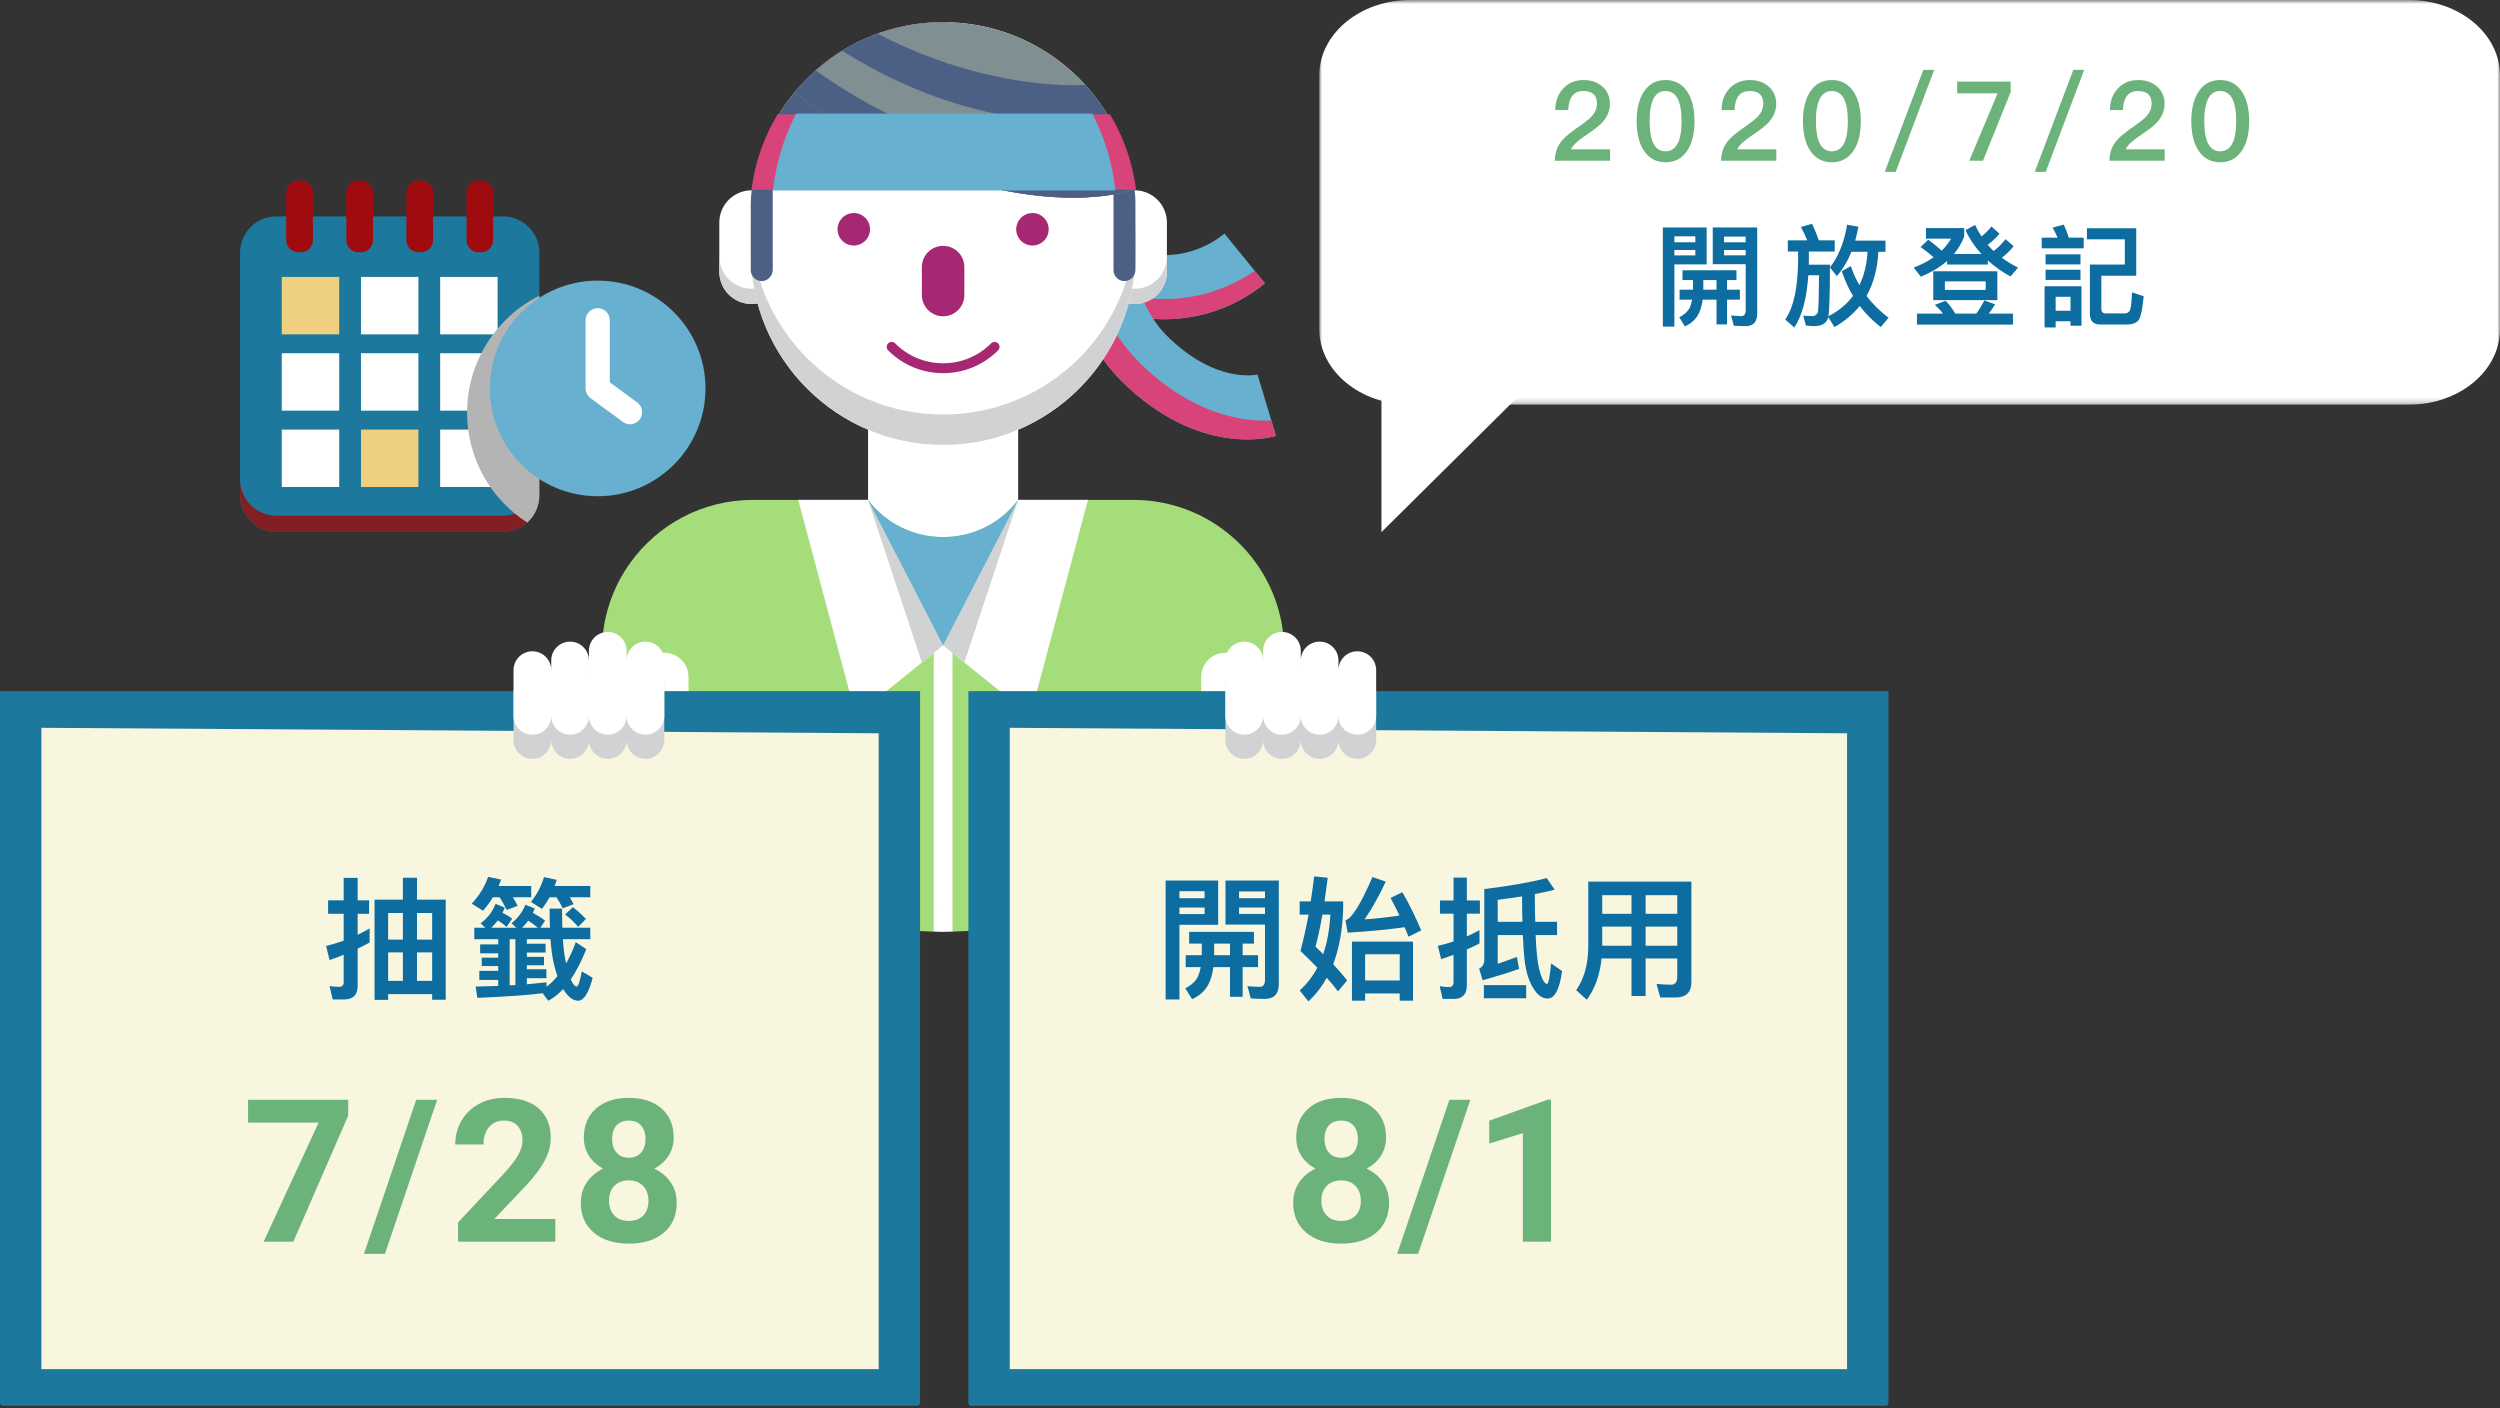 <svg xmlns="http://www.w3.org/2000/svg" xmlns:xlink="http://www.w3.org/1999/xlink" width="451" height="254" viewBox="0 0 451 254">
    <rect x="0" y="0" width="451" height="254" fill="#333333" stroke="none"/>
    <defs>
        <path id="prefix__a" d="M0 249.609L340.676 249.609 340.676 0 0 0z"/>
        <path id="prefix__c" d="M0 0.21L213 0.21 213 73.21 0 73.21z"/>
    </defs>
    <g fill="none" fill-rule="evenodd">
        <g transform="translate(0 -1) translate(0 5)">
            <path fill="#67B0D0" d="M210.028 53.593c-1.004 0-2.015-.053-3.027-.157-7.67-.795-14.577-4.533-19.445-10.527l8.977-7.29c2.92 3.595 7.06 5.838 11.66 6.315 4.6.478 9.111-.869 12.707-3.789l7.29 8.975c-5.202 4.225-11.558 6.473-18.162 6.473"/>
            <path fill="#D84479" d="M210.028 49.946c-1.004 0-2.015-.052-3.027-.157-6.726-.697-12.863-3.657-17.553-8.415l-1.892 1.536c4.868 5.993 11.774 9.73 19.445 10.526 1.012.105 2.023.157 3.027.157 6.604 0 12.96-2.248 18.161-6.472l-1.843-2.27c-4.827 3.332-10.474 5.095-16.318 5.095"/>
            <path fill="#67B0D0" d="M225.03 75.274c-1.216 0-2.608-.092-4.147-.343-4.564-.744-11.499-3.126-18.616-10.243-13.435-13.436-11.213-38.99-11.11-40.07l11.513 1.069c-.533 5.878-.175 22.875 7.774 30.825 8.825 8.824 16.331 7.073 16.403 7.05l3.345 11.07c-.457.139-2.32.642-5.163.642"/>
            <path fill="#D84479" d="M228.209 71.883c-1.215 0-2.607-.092-4.146-.343-4.564-.744-11.498-3.125-18.616-10.242-10.574-10.576-11.45-28.654-11.293-36.402l-2.998-.279c-.101 1.081-2.324 26.634 11.112 40.071 7.117 7.117 14.05 9.5 18.615 10.243 1.539.251 2.93.343 4.146.343 2.843 0 4.706-.503 5.163-.64l-.84-2.779c-.361.017-.741.028-1.143.028"/>
            <path fill="#A6DD7B" d="M231.673 115.73v20.104c-2.643 3.073-5.515 5.945-8.588 8.59l-.068.06c-3.125 2.683-6.46 5.137-9.971 7.328-.817.51-1.646 1.008-2.484 1.489-.003.003-.006.003-.012.006-1.55.893-3.13 1.736-4.742 2.525h-.003c-6.563 3.216-13.617 5.569-21.026 6.918-1.868.34-3.755.617-5.667.826-.737.08-1.474.152-2.217.213-2.172.18-4.37.272-6.588.278h-.35c-2.203-.006-4.387-.098-6.545-.275-.008 0-.02 0-.031-.003-.743-.061-1.48-.133-2.218-.213-1.933-.212-3.844-.491-5.735-.838-7.386-1.352-14.421-3.701-20.96-6.906-1.615-.791-3.201-1.635-4.754-2.528-.838-.484-1.667-.981-2.484-1.492-3.538-2.206-6.892-4.68-10.04-7.388-3.073-2.645-5.945-5.517-8.587-8.59V113.38c0-5.922 1.893-11.4 5.107-15.867 4.938-6.86 12.994-11.33 22.093-11.33h68.662c1.346 0 2.668.098 3.962.287 7.454 1.087 13.927 5.199 18.133 11.052 3.21 4.462 5.098 9.938 5.098 15.858v2.35h.015z"/>
            <path fill="#A6DD7B" d="M210.55 130.124v23.183c-1.55.892-3.13 1.736-4.742 2.524h-.003c-6.563 3.217-13.617 5.57-21.026 6.918-1.868.342-3.755.617-5.666.826-.738.08-1.475.153-2.218.213l-5.065.21-1.523.063v.013h-.023l-.146-.008h-.003l-.152.008h-.026v-.013l-1.511-.06-5.034-.21c-.008 0-.02 0-.031-.003-.743-.06-1.48-.133-2.218-.213-1.933-.212-3.844-.49-5.735-.838-7.386-1.35-14.421-3.7-20.96-6.906-1.615-.79-3.201-1.635-4.754-2.527V120.78c3.053-17.272 12.779-28.057 26.879-34.596l13.542 26.241 13.54-26.24c6.688 3.1 12.389 7.157 16.86 12.408-.911 2.78-1.407 5.75-1.407 8.834 0 9.3 4.49 17.548 11.422 22.698"/>
            <path fill="#FFF" d="M156.592 86.182L144.005 86.182 154.391 125.124 170.133 112.426zM183.679 86.182L196.267 86.182 185.881 125.124 170.137 112.426z"/>
            <path fill="#FFF" d="M171.831 112.425L171.831 163.996 170.308 164.061 170.308 164.073 170.283 164.073 170.135 164.067 169.982 164.073 169.958 164.073 169.958 164.061 168.444 163.999 168.444 112.425z"/>
            <path fill="#D0D2D3" d="M183.679 86.182L173.97 115.518 170.137 112.426zM156.592 86.182L166.301 115.518 170.133 112.426z"/>
            <path fill="#FFF" d="M129.714 120.78v32.524c-.838-.484-1.667-.981-2.484-1.492-3.538-2.206-6.892-4.68-10.04-7.387-3.073-2.646-5.945-5.518-8.587-8.591V120.78h21.11z"/>
            <path fill="#E7AD26" d="M210.561 153.301l-.012-25.437-.003-7.084-4.739 35.051c1.612-.788 3.193-1.632 4.742-2.524l.012-.006zM134.469 155.832c-1.616-.791-3.202-1.636-4.755-2.528V120.78l4.755 35.053z"/>
            <path fill="#FFF" d="M135.579 50.835c-3.212 0-5.816-2.604-5.816-5.817V36.15c0-3.21 2.604-5.816 5.816-5.816 3.213 0 5.817 2.605 5.817 5.816v8.868c0 3.213-2.604 5.817-5.817 5.817"/>
            <path fill="#D0D2D3" d="M135.579 48.095c-3.212 0-5.816-2.604-5.816-5.817v2.74c0 3.213 2.604 5.817 5.816 5.817 3.213 0 5.817-2.604 5.817-5.817v-2.74c0 3.213-2.604 5.817-5.817 5.817"/>
            <path fill="#FFF" d="M204.696 50.835c-3.213 0-5.816-2.604-5.816-5.817V36.15c0-3.21 2.603-5.816 5.816-5.816 3.212 0 5.816 2.605 5.816 5.816v8.868c0 3.213-2.604 5.817-5.816 5.817"/>
            <path fill="#D0D2D3" d="M204.696 48.095c-3.213 0-5.816-2.604-5.816-5.817v2.74c0 3.213 2.603 5.817 5.816 5.817 3.212 0 5.816-2.604 5.816-5.817v-2.74c0 3.213-2.604 5.817-5.816 5.817"/>
            <path fill="#FFF" d="M156.6 67.801v18.381h-.009l.002.004c6.816 8.936 20.268 8.934 27.08-.004h.001v-18.38H156.6z"/>
            <path fill="#67B0D0" d="M156.594 86.186l13.54 26.238 13.54-26.241c-6.813 8.938-20.265 8.94-27.08.003"/>
            <path fill="#FFF" d="M136.087 28.019c1.126-5.785 3.689-11.056 7.307-15.425 1.045-1.267 2.18-2.454 3.394-3.559C152.952 3.418 161.145 0 170.138 0c.399 0 .802.007 1.2.024.136 0 .27.007.402.014 8.947.405 17.004 4.195 22.934 10.126 5.28 5.281 8.869 12.262 9.873 20.052.189 1.468.287 2.962.287 4.481v6.87c0 19.164-15.532 34.696-34.696 34.696-19.16 0-34.697-15.532-34.697-34.696v-6.87c0-1.475.092-2.925.27-4.349l.376-2.329z"/>
            <path fill="#D0D2D3" d="M170.137 70.783c-19.16 0-34.696-15.532-34.696-34.696v5.48c0 19.164 15.536 34.696 34.696 34.696 19.165 0 34.696-15.532 34.696-34.696v-5.48c0 19.164-15.531 34.696-34.696 34.696"/>
            <path fill="#4B6084" d="M136.087 28.019h3.313v16.628c0 1.084-.836 2.028-1.92 2.059-1.122.03-2.04-.868-2.04-1.978V32.766c0-1.604.219-3.201.647-4.747M204.834 32.506v12.151c0 1.007-.723 1.905-1.722 2.032-1.208.154-2.237-.784-2.237-1.96v-16.71h3.316c.426 1.458.643 2.968.643 4.487"/>
            <path fill="#4B6084" d="M171.338.024c-3.51 5.478-12.21 17.317-26.298 25.646-3.39 2-6.505 3.529-9.328 4.678.004-.003.004-.01.004-.012.838-6.696 3.584-12.798 7.678-17.742 1.045-1.267 2.18-2.454 3.394-3.56 6.164-5.615 14.357-9.033 23.35-9.033.399 0 .802.006 1.2.023"/>
            <path fill="#808F91" d="M204.547 30.216c-4.724 1.431-14.031 2.78-28.813-1.085-14.948-3.905-26.291-11.65-32.34-16.537 1.045-1.268 2.18-2.454 3.394-3.56C152.952 3.418 161.145 0 170.138 0c.534 0 1.072.01 1.602.037 8.947.406 17.004 4.196 22.934 10.126 5.28 5.282 8.869 12.263 9.873 20.053"/>
            <path fill="#4B6084" d="M175.733 8.845c-6.545-1.71-12.399-4.156-17.42-6.777-4.302 1.56-8.208 3.944-11.525 6.966-1.214 1.106-2.35 2.292-3.395 3.56 6.05 4.886 17.393 12.632 32.34 16.537 14.782 3.864 24.09 2.516 28.813 1.085-.932-7.232-4.094-13.767-8.769-18.892-5.026.228-11.65-.285-20.044-2.479"/>
            <path fill="#808F91" d="M175.733 15.607c-9.557-2.496-17.637-6.562-23.805-10.448-1.834 1.133-3.554 2.43-5.14 3.876-1.214 1.105-2.35 2.292-3.395 3.559 6.05 4.886 17.393 12.632 32.34 16.537 14.782 3.865 24.09 2.516 28.813 1.085-.584-4.526-2.043-8.776-4.197-12.582-5.3.835-13.374.912-24.616-2.027"/>
            <path fill="#4B6084" d="M175.733 22.37c-12.263-3.204-22.097-8.991-28.574-13.665-.124.109-.249.219-.37.33-1.215 1.106-2.35 2.292-3.396 3.56 6.05 4.885 17.393 12.63 32.34 16.537 14.782 3.864 24.09 2.515 28.813 1.085-.283-2.194-.777-4.321-1.45-6.367-5.066 1.243-13.967 2.022-27.363-1.48"/>
            <path fill="#A62873" d="M170.137 53.059c-2.115 0-3.832-1.716-3.832-3.832v-5.042c0-2.116 1.716-3.832 3.832-3.832 2.118 0 3.833 1.716 3.833 3.832v5.042c0 2.116-1.715 3.832-3.833 3.832M156.952 37.363c0 1.618-1.312 2.93-2.931 2.93-1.618 0-2.929-1.312-2.929-2.93s1.311-2.931 2.929-2.931c1.619 0 2.931 1.313 2.931 2.93M189.184 37.363c0 1.618-1.312 2.93-2.93 2.93-1.619 0-2.93-1.312-2.93-2.93s1.311-2.931 2.93-2.931c1.618 0 2.93 1.313 2.93 2.93M170.137 63.32c-3.744 0-7.266-1.46-9.916-4.11-.35-.35-.35-.915 0-1.265.35-.35.916-.35 1.264 0 2.313 2.313 5.385 3.588 8.652 3.588 3.268 0 6.34-1.275 8.653-3.588.35-.35.915-.35 1.264 0 .35.35.35.915 0 1.265-2.65 2.65-6.173 4.11-9.917 4.11"/>
            <path fill="#EE599C" d="M170.137 160.017L170.121 160.035 170.127 160.054 170.138 160.018z"/>
            <path fill="#FFF" d="M115.472 118.124v2.291c0 2.413 1.956 4.37 4.369 4.37s4.369-1.957 4.369-4.37v-2.29c0-2.414-1.956-4.37-4.37-4.37-2.413 0-4.368 1.956-4.368 4.37M225.431 118.124v2.291c0 2.413-1.956 4.37-4.369 4.37s-4.369-1.957-4.369-4.37v-2.29c0-2.414 1.956-4.37 4.37-4.37 2.413 0 4.369 1.956 4.369 4.37"/>
            <path fill="#1C789D" d="M165.981 120.683v128.446c-.089.164-.174.323-.266.48H.265c-.092-.157-.177-.316-.265-.48V120.683h165.981z"/>
            <path fill="#F8F6DE" d="M158.513 128.287L158.513 242.996 7.468 242.996 7.468 127.296z"/>
            <path fill="#1C789D" d="M340.676 120.683v128.446c-.088.164-.173.323-.266.48H174.96c-.092-.157-.177-.316-.264-.48V120.683h165.98z"/>
            <path fill="#F8F6DE" d="M333.208 128.287L333.208 242.996 182.163 242.996 182.163 127.296z"/>
            <path fill="#D0D2D3" d="M116.441 116.11c-1.878 0-3.399 1.523-3.399 3.4v-1.745c0-1.877-1.523-3.4-3.4-3.4-1.878 0-3.4 1.523-3.4 3.4v1.746c0-1.878-1.523-3.4-3.4-3.4-1.878 0-3.399 1.522-3.399 3.4v1.746c0-1.878-1.523-3.401-3.4-3.401s-3.4 1.523-3.4 3.4v8.244c0 1.878 1.523 3.399 3.4 3.399s3.4-1.521 3.4-3.4c0 1.879 1.521 3.4 3.4 3.4 1.876 0 3.4-1.521 3.4-3.4 0 1.879 1.521 3.4 3.398 3.4 1.878 0 3.401-1.521 3.401-3.4 0 1.879 1.521 3.4 3.4 3.4 1.876 0 3.398-1.521 3.398-3.4v-9.988c0-1.878-1.522-3.4-3.399-3.4M244.86 117.856c-1.878 0-3.4 1.522-3.4 3.4v-1.745c0-1.878-1.522-3.4-3.4-3.4-1.877 0-3.399 1.522-3.399 3.4v-1.746c0-1.877-1.523-3.4-3.4-3.4-1.878 0-3.399 1.523-3.399 3.4v1.746c0-1.878-1.523-3.4-3.4-3.4s-3.4 1.522-3.4 3.4v9.989c0 1.877 1.523 3.399 3.4 3.399s3.4-1.522 3.4-3.4c0 1.878 1.521 3.4 3.4 3.4 1.876 0 3.4-1.522 3.4-3.4 0 1.878 1.521 3.4 3.398 3.4 1.878 0 3.4-1.522 3.4-3.4 0 1.878 1.522 3.4 3.4 3.4 1.877 0 3.4-1.522 3.4-3.4v-8.243c0-1.878-1.523-3.4-3.4-3.4"/>
            <path fill="#FFF" d="M116.441 128.537c1.877 0 3.4-1.522 3.4-3.4v-9.99c0-1.877-1.523-3.398-3.4-3.398-1.878 0-3.399 1.52-3.399 3.399v9.989c0 1.878 1.521 3.4 3.4 3.4M109.641 128.537c1.878 0 3.4-1.522 3.4-3.4v-11.734c0-1.878-1.522-3.4-3.4-3.4-1.877 0-3.399 1.522-3.399 3.4v11.734c0 1.878 1.522 3.4 3.4 3.4M102.843 128.537c1.878 0 3.399-1.522 3.399-3.4v-9.99c0-1.877-1.521-3.398-3.4-3.398-1.877 0-3.398 1.52-3.398 3.399v9.989c0 1.878 1.52 3.4 3.399 3.4M96.043 128.537c1.878 0 3.4-1.522 3.4-3.4v-8.244c0-1.877-1.522-3.4-3.4-3.4-1.877 0-3.4 1.523-3.4 3.4v8.244c0 1.878 1.523 3.4 3.4 3.4M224.462 128.537c-1.877 0-3.4-1.522-3.4-3.4v-9.99c0-1.877 1.523-3.398 3.4-3.398 1.878 0 3.399 1.52 3.399 3.399v9.989c0 1.878-1.521 3.4-3.4 3.4M231.262 128.537c-1.878 0-3.4-1.522-3.4-3.4v-11.734c0-1.878 1.522-3.4 3.4-3.4 1.877 0 3.399 1.522 3.399 3.4v11.734c0 1.878-1.522 3.4-3.4 3.4M238.06 128.537c-1.877 0-3.399-1.522-3.399-3.4v-9.99c0-1.877 1.522-3.398 3.4-3.398 1.877 0 3.398 1.52 3.398 3.399v9.989c0 1.878-1.52 3.4-3.399 3.4M244.86 128.537c-1.878 0-3.4-1.522-3.4-3.4v-8.244c0-1.877 1.522-3.4 3.4-3.4 1.877 0 3.4 1.523 3.4 3.4v8.244c0 1.878-1.523 3.4-3.4 3.4"/>
            <path fill="#1C789D" d="M97.299 41.584v43.813c0 1.937-.843 3.678-2.182 4.877-1.156 1.035-2.688 1.667-4.363 1.667H49.849c-3.613 0-6.545-2.927-6.545-6.544V41.584c0-3.612 2.932-6.544 6.545-6.544h40.905c3.612 0 6.545 2.932 6.545 6.544"/>
            <path fill="#821F22" d="M90.754 89.025H49.849c-3.616 0-6.545-2.93-6.545-6.544v2.918c0 3.614 2.929 6.544 6.545 6.544h40.905c3.614 0 6.545-2.93 6.545-6.544V82.48c0 3.614-2.931 6.544-6.545 6.544"/>
            <path fill="#A00B0F" d="M54.248 41.51h-.423c-1.214 0-2.198-.984-2.198-2.198v-8.54c0-1.215.984-2.2 2.198-2.2h.423c1.214 0 2.198.985 2.198 2.2v8.54c0 1.214-.984 2.198-2.198 2.198M65.09 41.51h-.422c-1.214 0-2.198-.984-2.198-2.198v-8.54c0-1.215.984-2.2 2.198-2.2h.423c1.214 0 2.198.985 2.198 2.2v8.54c0 1.214-.984 2.198-2.198 2.198M75.933 41.51h-.422c-1.215 0-2.199-.984-2.199-2.198v-8.54c0-1.215.984-2.2 2.2-2.2h.421c1.214 0 2.198.985 2.198 2.2v8.54c0 1.214-.984 2.198-2.198 2.198M86.776 41.51h-.422c-1.215 0-2.198-.984-2.198-2.198v-8.54c0-1.215.983-2.2 2.198-2.2h.422c1.214 0 2.198.985 2.198 2.2v8.54c0 1.214-.984 2.198-2.198 2.198"/>
            <mask id="prefix__b" fill="#fff">
                <use xlink:href="#prefix__a"/>
            </mask>
            <path fill="#EFD081" d="M50.834 56.317L61.193 56.317 61.193 45.958 50.834 45.958z" mask="url(#prefix__b)"/>
            <path fill="#FFF" d="M65.121 56.317L75.48 56.317 75.48 45.958 65.121 45.958zM79.408 56.317L89.768 56.317 89.768 45.958 79.408 45.958zM50.834 70.086L61.193 70.086 61.193 59.727 50.834 59.727zM65.121 70.086L75.48 70.086 75.48 59.727 65.121 59.727zM79.408 70.086L89.768 70.086 89.768 59.727 79.408 59.727zM50.834 83.855L61.193 83.855 61.193 73.497 50.834 73.497z" mask="url(#prefix__b)"/>
            <path fill="#EFD081" d="M65.121 83.855L75.48 83.855 75.48 73.497 65.121 73.497z" mask="url(#prefix__b)"/>
            <path fill="#FFF" d="M79.408 83.855L89.768 83.855 89.768 73.497 79.408 73.497z" mask="url(#prefix__b)"/>
            <path fill="#B4B4B5" d="M97.299 49.351v36.046c0 1.937-.843 3.679-2.182 4.878-6.532-4.189-10.856-11.509-10.856-19.838 0-9.232 5.306-17.221 13.038-21.086" mask="url(#prefix__b)"/>
            <path fill="#67B0D0" d="M127.271 66.072c0 10.74-8.707 19.447-19.448 19.447-10.74 0-19.448-8.706-19.448-19.447 0-10.74 8.707-19.447 19.448-19.447s19.448 8.707 19.448 19.447" mask="url(#prefix__b)"/>
            <path fill="#FFF" d="M113.659 72.536c-.448 0-.9-.138-1.289-.423l-5.837-4.282c-.561-.411-.892-1.064-.892-1.76V53.776c0-1.205.977-2.181 2.182-2.181s2.182.976 2.182 2.18v11.194l4.946 3.628c.972.712 1.181 2.078.469 3.048-.428.583-1.09.892-1.761.892" mask="url(#prefix__b)"/>
            <path fill="#D84479" d="M204.938 30.211h-69.364l.376-2.332c.786-4.039 2.27-7.826 4.316-11.237h59.98c2.42 4.027 4.05 8.583 4.677 13.451.006.04.012.078.015.118" mask="url(#prefix__b)"/>
            <path fill="#67B0D0" d="M139.447 30.357h61.781l-.335-2.383c-.7-4.125-2.02-7.993-3.843-11.477h-53.423c-2.156 4.113-3.608 8.766-4.167 13.739-.005.04-.01.08-.013.12" mask="url(#prefix__b)"/>
        </g>
        <g>
            <g>
                <path fill="#FFF" d="M11.213 34.727L11.213 0 46.242 34.727z" transform="translate(0 -1) translate(238) matrix(1 0 0 -1 0 97)"/>
                <g transform="translate(0 -1) translate(238) matrix(1 0 0 -1 0 97) translate(0 22.79)">
                    <mask id="prefix__d" fill="#fff">
                        <use xlink:href="#prefix__c"/>
                    </mask>
                    <path fill="#FFF" d="M196.575 73.21H16.425C7.354 73.21 0 67.118 0 59.602V13.818C0 6.303 7.354.21 16.425.21h180.15C205.646.21 213 6.303 213 13.818v45.784c0 7.516-7.354 13.608-16.425 13.608" mask="url(#prefix__d)"/>
                </g>
            </g>
            <g fill-rule="nonzero">
                <path fill="#6CB37B" d="M9.96 16.4v-2.06H2.92c.32-.72 1.2-1.56 2.66-2.52 1.4-.94 2.4-1.7 2.96-2.3.92-1.02 1.4-2.14 1.4-3.38 0-1.28-.44-2.3-1.32-3.1-.9-.8-2.04-1.2-3.42-1.2-1.54 0-2.78.52-3.72 1.56C.56 4.38.1 5.66.08 7.26h2.34c.04-1.12.28-1.98.72-2.54.44-.6 1.1-.9 1.98-.9.82 0 1.44.18 1.86.56.4.38.62.96.62 1.74 0 .8-.32 1.56-.94 2.26-.4.42-1.04.96-1.96 1.6C3.04 11.12 1.94 12 1.42 12.6.46 13.68 0 14.94 0 16.4h9.96zm10.02.28c1.66 0 2.96-.7 3.9-2.08.88-1.32 1.32-3.1 1.32-5.34 0-2.24-.44-4.02-1.32-5.34-.94-1.4-2.24-2.08-3.9-2.08-1.68 0-2.98.68-3.9 2.08-.88 1.32-1.32 3.1-1.32 5.34 0 2.24.44 4.02 1.32 5.34.92 1.38 2.22 2.08 3.9 2.08zm0-1.98c-1.14 0-1.94-.64-2.4-1.9-.32-.88-.48-2.06-.48-3.54 0-1.5.16-2.68.48-3.54.46-1.28 1.26-1.9 2.4-1.9 1.12 0 1.92.62 2.4 1.9.32.86.48 2.04.48 3.54 0 1.48-.16 2.66-.48 3.54-.48 1.26-1.28 1.9-2.4 1.9zm19.98 1.7v-2.06h-7.04c.32-.72 1.2-1.56 2.66-2.52 1.4-.94 2.4-1.7 2.96-2.3.92-1.02 1.4-2.14 1.4-3.38 0-1.28-.44-2.3-1.32-3.1-.9-.8-2.04-1.2-3.42-1.2-1.54 0-2.78.52-3.72 1.56-.92.98-1.38 2.26-1.4 3.86h2.34c.04-1.12.28-1.98.72-2.54.44-.6 1.1-.9 1.98-.9.82 0 1.44.18 1.86.56.4.38.62.96.62 1.74 0 .8-.32 1.56-.94 2.26-.4.42-1.04.96-1.96 1.6-1.66 1.14-2.76 2.02-3.28 2.62-.96 1.08-1.42 2.34-1.42 3.8h9.96zm10.02.28c1.66 0 2.96-.7 3.9-2.08.88-1.32 1.32-3.1 1.32-5.34 0-2.24-.44-4.02-1.32-5.34-.94-1.4-2.24-2.08-3.9-2.08-1.68 0-2.98.68-3.9 2.08-.88 1.32-1.32 3.1-1.32 5.34 0 2.24.44 4.02 1.32 5.34.92 1.38 2.22 2.08 3.9 2.08zm0-1.98c-1.14 0-1.94-.64-2.4-1.9-.32-.88-.48-2.06-.48-3.54 0-1.5.16-2.68.48-3.54.46-1.28 1.26-1.9 2.4-1.9 1.12 0 1.92.62 2.4 1.9.32.86.48 2.04.48 3.54 0 1.48-.16 2.66-.48 3.54-.48 1.26-1.28 1.9-2.4 1.9zm11.52 3.7L68.44 0h-1.96l-6.96 18.4h1.98zm15.74-2l5-12.4V2.12h-9.66v2.12h7.3L74.76 16.4h2.48zm11.32 2L95.5 0h-1.96l-6.96 18.4h1.98zm21.46-2v-2.06h-7.04c.32-.72 1.2-1.56 2.66-2.52 1.4-.94 2.4-1.7 2.96-2.3.92-1.02 1.4-2.14 1.4-3.38 0-1.28-.44-2.3-1.32-3.1-.9-.8-2.04-1.2-3.42-1.2-1.54 0-2.78.52-3.72 1.56-.92.98-1.38 2.26-1.4 3.86h2.34c.04-1.12.28-1.98.72-2.54.44-.6 1.1-.9 1.98-.9.82 0 1.44.18 1.86.56.4.38.62.96.62 1.74 0 .8-.32 1.56-.94 2.26-.4.42-1.04.96-1.96 1.6-1.66 1.14-2.76 2.02-3.28 2.62-.96 1.08-1.42 2.34-1.42 3.8h9.96zm10.02.28c1.66 0 2.96-.7 3.9-2.08.88-1.32 1.32-3.1 1.32-5.34 0-2.24-.44-4.02-1.32-5.34-.94-1.4-2.24-2.08-3.9-2.08-1.68 0-2.98.68-3.9 2.08-.88 1.32-1.32 3.1-1.32 5.34 0 2.24.44 4.02 1.32 5.34.92 1.38 2.22 2.08 3.9 2.08zm0-1.98c-1.14 0-1.94-.64-2.4-1.9-.32-.88-.48-2.06-.48-3.54 0-1.5.16-2.68.48-3.54.46-1.28 1.26-1.9 2.4-1.9 1.12 0 1.92.62 2.4 1.9.32.86.48 2.04.48 3.54 0 1.48-.16 2.66-.48 3.54-.48 1.26-1.28 1.9-2.4 1.9z" transform="translate(0 -1) translate(238) translate(42.49 13.6)"/>
                <path fill="#0E6DA0" d="M21.57 46.32V35.1h5.82v-6.66h-7.9v17.88h2.08zm12.82-.08c1.4 0 2.12-.76 2.12-2.24V28.44h-8.02v6.62h5.94v8.32c0 .68-.26 1.04-.78 1.04-.56 0-1.18-.04-1.86-.1l.5 1.84c.7.04 1.4.08 2.1.08zM25.35 31.1h-3.78v-1.06h3.78v1.06zm9.08 0h-3.9v-1.02h3.9v1.02zm-9.08 2.38h-3.78v-.98h3.78v.98zm9.08-.02h-3.9v-.96h3.9v.96zM23.47 46.28c1.14-.52 1.96-1.28 2.46-2.24.36-.7.6-1.56.74-2.58h2.5v4.46h1.9v-4.46h2.32v-1.8h-2.32v-1.74h1.7v-1.76h-9.74v1.76h1.9v1.74h-2.42v1.8h2.26c-.1.52-.24.98-.4 1.38-.34.72-.98 1.32-1.92 1.8l1.02 1.64zm5.7-6.62h-2.38v-1.74h2.38v1.74zm14.04 6.82c1.4-2.12 2.24-5.26 2.52-9.42h1.94c-.04 3.68-.1 5.84-.18 6.44-.12.6-.48.92-1.1.92-.46 0-.98-.04-1.58-.08l.48 1.78c.68.08 1.14.12 1.42.12 1.48 0 2.36-.54 2.62-1.62l1.12 1.78c1.82-1.04 3.34-2.3 4.56-3.8 1.06 1.4 2.32 2.66 3.78 3.8l1.42-1.68c-1.54-1.16-2.86-2.46-3.98-3.94 1.26-2.24 1.98-4.88 2.14-7.96h1.28V30.8h-5.46c.22-.8.42-1.62.58-2.5l-2.04-.36c-.54 3.22-1.58 5.78-3.1 7.7l1.24 1.56c1.06-1.18 1.94-2.64 2.64-4.38h2.9c-.12 2.28-.62 4.28-1.46 6.02-.62-1.06-1.14-2.2-1.54-3.44l-1.64.92c.52 1.58 1.18 3.06 2.02 4.46-1.12 1.5-2.58 2.72-4.42 3.66.16-1.16.26-4.26.26-9.3h-3.82c0-.28.02-.56.02-.84v-1.52h4.66v-2.02h-2.86c-.32-.92-.72-1.9-1.22-2.98l-2.02.56c.42.78.8 1.58 1.14 2.42h-3.5v2.02h1.86v1.52c-.04 4.94-.8 8.52-2.32 10.74l1.64 1.44zm22.82-9.16c1.88-.78 3.46-1.72 4.74-2.84v.64h7.34v-.74c1.16 1.06 2.52 2.02 4.08 2.9l1.38-1.6c-1.08-.54-2.04-1.14-2.92-1.78.8-.62 1.52-1.32 2.12-2.08l-1.46-1.28c-.6.78-1.3 1.5-2.14 2.14-.4-.36-.76-.72-1.08-1.12.82-.6 1.54-1.28 2.14-2l-1.46-1.3c-.5.64-1.1 1.24-1.8 1.8-.44-.66-.82-1.36-1.14-2.1l-1.74.96c.7 1.56 1.66 2.98 2.86 4.3h-4.96c.78-.92 1.4-1.96 1.86-3.12v-1.56h-6.9v1.92h4.54c-.44.76-1 1.48-1.7 2.16-.68-.64-1.5-1.3-2.42-1.98l-1.4 1.32c.92.64 1.7 1.26 2.36 1.86-1 .7-2.18 1.32-3.58 1.86l1.28 1.64zm13.8 4.22v-5.2H68.27v5.2h11.56zm-2.1-1.84h-7.36v-1.54h7.36v1.54zm4.92 6.26v-1.98h-4.36c.4-.52.78-1.08 1.14-1.68l-1.94-.7c-.42.82-.9 1.62-1.46 2.38h-3.78c-.52-.88-1.1-1.66-1.74-2.32l-1.96.74c.56.5 1.06 1.02 1.48 1.58h-4.7v1.98h17.32zM95.41 32.2v-1.92h-2.68c-.22-.72-.52-1.5-.92-2.36l-2 .54c.32.6.62 1.2.9 1.82h-2.88v1.92h7.58zm7.72 13.74c1.16 0 1.92-.32 2.28-.94.36-.66.62-2.04.82-4.16l-2.1-.7c-.06 1.46-.16 2.46-.3 2.98-.14.54-.5.82-1.06.82h-3.46c-.48-.04-.72-.3-.72-.8v-6h6.3v-8.56h-8.9v2h6.84v4.54h-6.3v8.9c0 1.28.62 1.92 1.86 1.92h4.74zm-8.3-10.84v-1.82h-6.3v1.82h6.3zm0 2.8v-1.84h-6.3v1.84h6.3zm-4.48 8.58v-1.12h2.68v.8h1.98v-7.12h-6.66v7.44h2zm2.68-3.02h-2.68v-2.52h2.68v2.52z" transform="translate(0 -1) translate(238) translate(42.49 13.6)"/>
            </g>
        </g>
        <path fill="#0E6DA0" fill-rule="nonzero" d="M70.017 181.376v-1.032h7.944v1.008h2.448v-18.048h-5.184v-3.96H72.68v3.96h-5.112v18.072h2.448zm-7.968-.072c1.632 0 2.472-.816 2.472-2.448v-6.72c.72-.336 1.44-.72 2.16-1.104v-2.544c-.72.408-1.44.792-2.16 1.152v-3.792h2.064v-2.424H64.52v-4.056H62v4.056h-2.808v2.424H62v4.848c-1.056.384-2.112.696-3.168.96l.624 2.544c.864-.288 1.704-.624 2.544-.96v4.968c0 .528-.288.816-.816.816-.552 0-1.128-.048-1.728-.144l.552 2.424h2.04zm10.632-10.8h-2.664v-4.8h2.664v4.8zm5.28 0h-2.736v-4.8h2.736v4.8zm-5.28 7.44h-2.664v-5.136h2.664v5.136zm5.28 0h-2.736v-5.136h2.736v5.136zm9.183-12.648c.648-.744 1.248-1.56 1.776-2.424h1.224c.48.744.888 1.512 1.272 2.28l1.968-.744c-.24-.48-.528-1.008-.864-1.536h3.312v-2.04h-5.88l.456-1.152-2.352-.504c-.576 1.728-1.56 3.336-2.952 4.848l2.04 1.272zm10.632-.336c.48-.624.936-1.32 1.368-2.088h1.248c.408.624.792 1.296 1.128 1.992l1.944-.744c-.192-.384-.408-.816-.672-1.248h3.696v-2.04h-6.432c.12-.336.24-.72.384-1.104l-2.304-.504c-.456 1.584-1.248 3.096-2.352 4.488l1.992 1.248zm1.128 16.584c.936-.504 1.824-1.2 2.688-2.112l.288.432c.768 1.104 1.56 1.656 2.424 1.656 1.032 0 1.896-1.392 2.616-4.128l-1.968-1.152c-.336 1.824-.648 2.736-.912 2.736-.336 0-.696-.432-1.08-1.296 1.008-1.464 1.944-3.288 2.808-5.448l-1.896-1.272c-.528 1.44-1.104 2.712-1.752 3.864-.096-.432-.192-.912-.264-1.44-.144-.792-.24-1.776-.312-2.952h4.944v-2.064h-5.04c-.048-1.032-.048-2.184-.048-3.456h-2.256c0 1.224.024 2.376.072 3.456h-1.728l.84-1.296c-.696-.528-1.44-.984-2.208-1.392.12-.24.24-.504.36-.792l-1.704-.672c-.552 1.368-1.392 2.472-2.52 3.336l.888.816h-4.512c.408-.384.792-.84 1.176-1.32.528.312 1.056.696 1.584 1.176l1.008-1.512c-.528-.384-1.128-.744-1.752-1.056.144-.288.288-.576.432-.912l-1.68-.696c-.576 1.464-1.488 2.64-2.712 3.528l.864.792H85.56v2.064h4.32v.936h-3.264v1.608h3.264v.792h-2.976v1.512h2.976v.864h-3.408v1.632h3.408v1.08c-1.272.048-2.64.072-4.08.12l.312 2.04c5.352-.24 9.288-.504 11.784-.84l1.008 1.368zm5.4-13.344l1.392-1.416c-.648-.72-1.44-1.416-2.352-2.136l-1.392 1.32c1.008.792 1.776 1.536 2.352 2.232zm-7.272.168h-2.856c.384-.36.744-.792 1.104-1.272.576.336 1.152.768 1.752 1.272zM98.592 179v-.792c-1.032.12-2.208.24-3.552.36v-1.104h3.528v-1.608H95.04v-.72h3.096v-1.512H95.04v-.792h3.384v-1.584H95.04v-.816h4.272c.12 1.704.312 3.144.576 4.344.192.84.432 1.608.672 2.328-.6.72-1.248 1.368-1.968 1.896zm-6.648-.24v-8.328h1.032v8.28l-1.032.048z" transform="translate(0 -1)"/>
        <path fill="#6CB37B" fill-rule="nonzero" d="M52.921 225l9.897-22.746v-2.848h-18.07v4.114h12.726L47.56 225h5.361zm16.519 2.197l9.422-27.79h-3.78l-9.421 27.79h3.779zM100.18 225v-4.096H89.176l5.818-6.134c1.594-1.747 2.719-3.276 3.375-4.588.656-1.313.985-2.602.985-3.868 0-2.308-.73-4.095-2.189-5.36-1.459-1.267-3.507-1.9-6.144-1.9-1.722 0-3.263.367-4.623 1.1-1.359.732-2.41 1.742-3.155 3.032-.744 1.289-1.116 2.712-1.116 4.271h5.098c0-1.289.33-2.33.993-3.12.662-.791 1.567-1.187 2.716-1.187 1.066 0 1.886.326 2.46.976.575.65.862 1.544.862 2.68 0 .833-.273 1.712-.818 2.637-.544.926-1.385 2.01-2.522 3.252l-8.28 8.825V225h17.544zm13.267.352c2.66 0 4.763-.66 6.31-1.978 1.547-1.318 2.32-3.114 2.32-5.388 0-1.418-.363-2.651-1.09-3.7-.726-1.049-1.71-1.872-2.952-2.47 1.09-.574 1.945-1.341 2.566-2.302.621-.961.932-2.063.932-3.305 0-2.203-.73-3.946-2.189-5.23-1.459-1.283-3.43-1.924-5.915-1.924-2.496 0-4.47.647-5.924 1.942-1.453 1.295-2.18 3.032-2.18 5.212 0 1.242.308 2.344.923 3.305.616.96 1.468 1.728 2.558 2.302-1.23.586-2.209 1.407-2.935 2.461-.727 1.055-1.09 2.291-1.09 3.71 0 2.261.779 4.054 2.338 5.378 1.558 1.324 3.668 1.987 6.328 1.987zm0-15.504c-.961 0-1.705-.31-2.233-.932-.527-.621-.79-1.441-.79-2.46 0-1.032.263-1.84.79-2.427.528-.586 1.266-.879 2.215-.879.961 0 1.705.302 2.233.906.527.603.79 1.403.79 2.4 0 1.019-.26 1.839-.782 2.46-.521.621-1.262.932-2.223.932zm0 11.408c-1.125 0-2.004-.334-2.637-1.002-.633-.668-.95-1.547-.95-2.637 0-1.125.323-2.018.968-2.68.644-.663 1.505-.994 2.584-.994 1.09 0 1.957.334 2.601 1.002.645.668.967 1.559.967 2.672 0 1.137-.314 2.028-.94 2.672-.627.645-1.492.967-2.593.967zM241.958 225.352c2.66 0 4.764-.66 6.31-1.978 1.547-1.318 2.32-3.114 2.32-5.388 0-1.418-.362-2.651-1.089-3.7-.727-1.049-1.71-1.872-2.953-2.47 1.09-.574 1.945-1.341 2.566-2.302.621-.961.932-2.063.932-3.305 0-2.203-.73-3.946-2.189-5.23-1.459-1.283-3.43-1.924-5.915-1.924-2.496 0-4.47.647-5.923 1.942-1.454 1.295-2.18 3.032-2.18 5.212 0 1.242.308 2.344.923 3.305.615.96 1.468 1.728 2.557 2.302-1.23.586-2.209 1.407-2.935 2.461-.727 1.055-1.09 2.291-1.09 3.71 0 2.261.78 4.054 2.338 5.378 1.558 1.324 3.668 1.987 6.328 1.987zm0-15.504c-.96 0-1.705-.31-2.232-.932-.528-.621-.791-1.441-.791-2.46 0-1.032.263-1.84.79-2.427.528-.586 1.266-.879 2.215-.879.961 0 1.706.302 2.233.906.527.603.79 1.403.79 2.4 0 1.019-.26 1.839-.781 2.46-.522.621-1.263.932-2.224.932zm0 11.408c-1.125 0-2.004-.334-2.637-1.002-.633-.668-.949-1.547-.949-2.637 0-1.125.322-2.018.967-2.68.644-.663 1.506-.994 2.584-.994 1.09 0 1.957.334 2.601 1.002.645.668.967 1.559.967 2.672 0 1.137-.313 2.028-.94 2.672-.627.645-1.491.967-2.593.967zm13.87 5.941l9.421-27.79h-3.78l-9.421 27.79h3.78zM279.803 225v-25.629h-.545l-10.6 3.797v4.13l6.065-1.88V225h5.08z" transform="translate(0 -1)"/>
        <path fill="#0E6DA0" fill-rule="nonzero" d="M212.772 181.304V167.84h6.984v-7.992h-9.48v21.456h2.496zm15.384-.096c1.68 0 2.544-.912 2.544-2.688v-18.672h-9.624v7.944h7.128v9.984c0 .816-.312 1.248-.936 1.248-.672 0-1.416-.048-2.232-.12l.6 2.208c.84.048 1.68.096 2.52.096zm-10.848-18.168h-4.536v-1.272h4.536v1.272zm10.896 0h-4.68v-1.224h4.68v1.224zm-10.896 2.856h-4.536v-1.176h4.536v1.176zm10.896-.024h-4.68v-1.152h4.68v1.152zm-13.152 15.384c1.368-.624 2.352-1.536 2.952-2.688.432-.84.72-1.872.888-3.096h3v5.352h2.28v-5.352h2.784v-2.16h-2.784v-2.088h2.04v-2.112h-11.688v2.112h2.28v2.088H213.9v2.16h2.712c-.12.624-.288 1.176-.48 1.656-.408.864-1.176 1.584-2.304 2.16l1.224 1.968zm6.84-7.944h-2.856v-2.088h2.856v2.088zm14.152 8.352c1.296-1.224 2.4-2.64 3.312-4.272.768.864 1.44 1.68 2.016 2.448l1.656-1.968c-.672-.864-1.512-1.848-2.52-2.928 1.08-2.832 1.68-6.144 1.8-9.96v-1.368h-3.36c.192-1.32.384-2.736.576-4.272l-2.448-.24c-.192 1.536-.384 3.048-.624 4.512h-1.992v2.376h1.608c-.432 2.352-.936 4.536-1.464 6.552 1.104 1.056 2.112 2.064 3.048 3.024-.84 1.584-1.896 2.952-3.192 4.104l1.584 1.992zm18.048-11.688l2.304-1.128c-1.08-2.52-2.208-4.824-3.408-6.888l-2.136 1.032c.552.984 1.08 2.04 1.608 3.168-2.04.312-4.128.552-6.288.696 1.296-1.872 2.568-4.152 3.816-6.816l-2.4-.816c-2.136 4.944-3.768 7.536-4.872 7.776l.408 2.256c3.768-.24 7.2-.552 10.272-.984.216.528.456 1.08.696 1.704zm-15.384 3.144c-.432-.432-.912-.888-1.392-1.344.432-1.56.84-3.48 1.248-5.784h1.44c-.144 2.64-.576 5.016-1.296 7.128zm7.56 8.4v-1.296h6.24v1.296h2.4v-10.656h-11.016v10.656h2.376zm6.24-3.648h-6.24v-4.728h6.24v4.728zm9.76 3.336c1.56 0 2.352-.84 2.352-2.472v-6.456c.768-.336 1.536-.696 2.28-1.08v-2.4c-.768.408-1.512.792-2.28 1.128v-4.104h2.352v-2.376h-2.352v-4.128h-2.4v4.128h-2.448v2.376h2.448v5.016c-.936.312-1.872.576-2.832.792l.6 2.4c.744-.24 1.488-.504 2.232-.768v4.848c0 .624-.264.96-.768.96-.552 0-1.128-.072-1.728-.168l.528 2.304h2.016zm16.92-.072c1.296 0 2.16-1.656 2.616-4.968l-1.992-1.368c-.216 2.424-.456 3.672-.744 3.72-.528-.144-1.008-1.08-1.416-2.76-.288-1.128-.504-3.144-.624-6.072h3.864v-2.4h-3.936c-.048-1.464-.072-3.12-.072-4.992 1.344-.264 2.544-.528 3.576-.792l-1.44-2.112c-2.784.768-6.528 1.416-11.256 1.992v12.696c0 .816-.312 1.368-.936 1.656l.648 2.112c2.496-.72 4.704-1.392 6.576-2.064l-.408-2.16c-1.128.432-2.28.864-3.456 1.248v-5.184h4.536c.12 2.952.312 5.04.6 6.288.384 1.68.984 3.024 1.8 4.032.624.744 1.296 1.128 2.064 1.128zm-4.536-13.848h-4.464v-3.96c1.584-.192 3.048-.408 4.392-.624 0 1.632.024 3.168.072 4.584zm.672 13.8v-2.376h-7.632v2.376h7.632zm10.936.264c1.464-1.968 2.352-4.464 2.664-7.44h5.4v6.768h2.544v-6.768h5.712v3.336c0 .912-.384 1.392-1.104 1.392-.816 0-1.68-.048-2.64-.144l.672 2.448h2.76c1.896 0 2.856-.936 2.856-2.784v-18.12h-18.6v11.88c-.048 3.12-.768 5.688-2.184 7.704l1.92 1.728zm16.32-15.504h-5.712v-3.36h5.712v3.36zm-8.256 0h-5.28v-3.36h5.28v3.36zm0 5.76h-5.28v-3.456h5.28v3.456zm8.256 0h-5.712v-3.456h5.712v3.456z" transform="translate(0 -1)"/>
    </g>
</svg>
